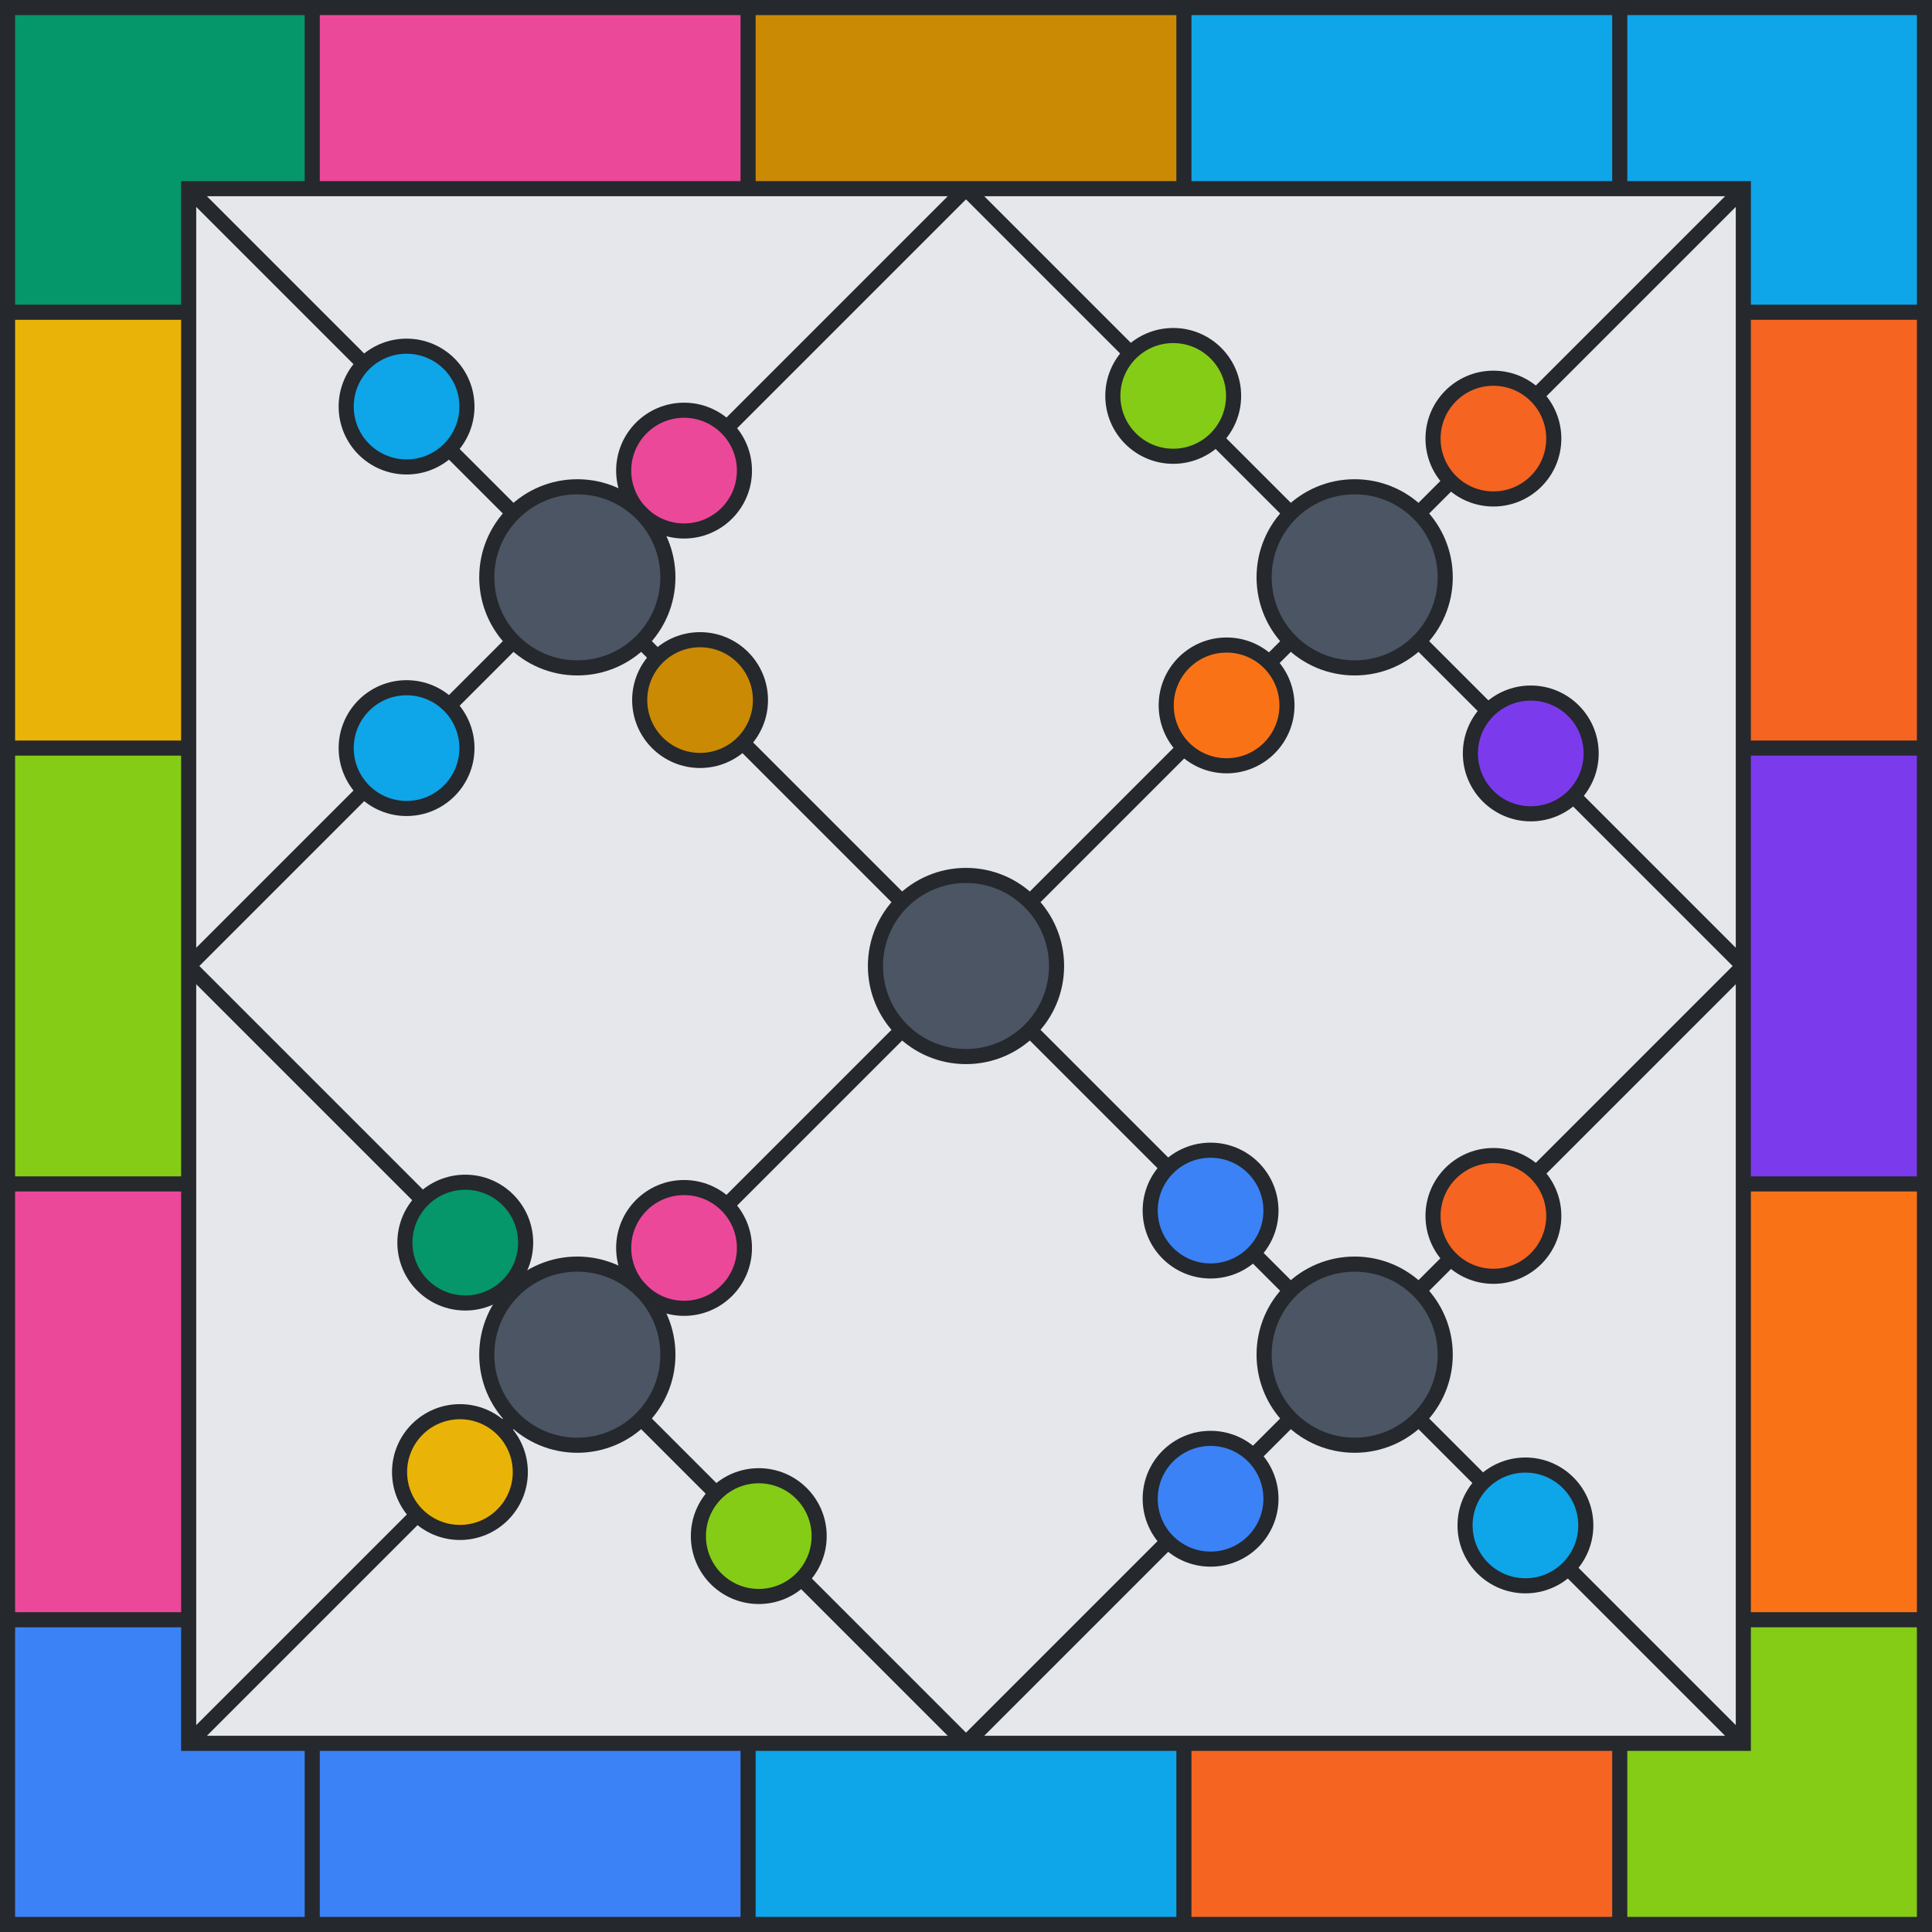 <svg viewBox="0 0 512 512" height="512" width="512" xmlns="http://www.w3.org/2000/svg" xmlns:xlink="http://www.w3.org/1999/xlink"><rect x="0" y="0" width="512" height="512" fill="#e5e7eb"></rect><path d="M 82.75 25 L 198.25 25" stroke-width="50" stroke="#EC4899" fill="none"></path><path d="M 198.25 25 L 313.75 25" stroke-width="50" stroke="#CA8A04" fill="none"></path><path d="M 313.75 25 L 429.25 25" stroke-width="50" stroke="#0EA5E9" fill="none"></path><path d="M 429.25 25 L 487 25 L 487 82.75" stroke-width="50" stroke="#0EA5E9" fill="none"></path><path d="M 487 82.75 L 487 198.25" stroke-width="50" stroke="#F56420" fill="none"></path><path d="M 487 198.25 L 487 313.75" stroke-width="50" stroke="#7C3AED" fill="none"></path><path d="M 487 313.75 L 487 429.25" stroke-width="50" stroke="#F97316" fill="none"></path><path d="M 487 429.25 L 487 487 L 429.25 487" stroke-width="50" stroke="#84CC16" fill="none"></path><path d="M 429.25 487 L 313.75 487" stroke-width="50" stroke="#F56420" fill="none"></path><path d="M 313.75 487 L 198.25 487" stroke-width="50" stroke="#0EA5E9" fill="none"></path><path d="M 198.25 487 L 82.75 487" stroke-width="50" stroke="#3B82F6" fill="none"></path><path d="M 82.75 487 L 25 487 L 25 429.25" stroke-width="50" stroke="#3B82F6" fill="none"></path><path d="M 25 429.25 L 25 313.75" stroke-width="50" stroke="#EC4899" fill="none"></path><path d="M 25 313.75 L 25 198.25" stroke-width="50" stroke="#84CC16" fill="none"></path><path d="M 25 198.25 L 25 82.75" stroke-width="50" stroke="#EAB308" fill="none"></path><path d="M 25 82.75 L 25 25 L 82.75 25" stroke-width="50" stroke="#059669" fill="none"></path><line x1="82.75" y1="0" x2="82.75" y2="50" stroke-width="4" stroke="#25282c"></line><line x1="198.25" y1="0" x2="198.25" y2="50" stroke-width="4" stroke="#25282c"></line><line x1="313.75" y1="0" x2="313.75" y2="50" stroke-width="4" stroke="#25282c"></line><line x1="429.25" y1="0" x2="429.25" y2="50" stroke-width="4" stroke="#25282c"></line><line x1="82.75" y1="462" x2="82.75" y2="512" stroke-width="4" stroke="#25282c"></line><line x1="198.25" y1="462" x2="198.25" y2="512" stroke-width="4" stroke="#25282c"></line><line x1="313.75" y1="462" x2="313.75" y2="512" stroke-width="4" stroke="#25282c"></line><line x1="429.25" y1="462" x2="429.25" y2="512" stroke-width="4" stroke="#25282c"></line><line x1="0" y1="82.75" x2="50" y2="82.75" stroke-width="4" stroke="#25282c"></line><line x1="0" y1="198.25" x2="50" y2="198.25" stroke-width="4" stroke="#25282c"></line><line x1="0" y1="313.75" x2="50" y2="313.75" stroke-width="4" stroke="#25282c"></line><line x1="0" y1="429.25" x2="50" y2="429.25" stroke-width="4" stroke="#25282c"></line><line x1="462" y1="82.75" x2="512" y2="82.75" stroke-width="4" stroke="#25282c"></line><line x1="462" y1="198.25" x2="512" y2="198.25" stroke-width="4" stroke="#25282c"></line><line x1="462" y1="313.75" x2="512" y2="313.75" stroke-width="4" stroke="#25282c"></line><line x1="462" y1="429.25" x2="512" y2="429.25" stroke-width="4" stroke="#25282c"></line><rect x="2" y="2" width="508" height="508" stroke-width="4" stroke="#25282c" fill="none"></rect><rect x="50" y="50" width="412" height="412" stroke-width="4" stroke="#25282c" fill="none"></rect><line x1="50" y1="50" x2="462" y2="462" stroke-width="4" stroke="#25282c"></line><line x1="50" y1="462" x2="462" y2="50" stroke-width="4" stroke="#25282c"></line><line x1="50" y1="256" x2="256" y2="50" stroke-width="4" stroke="#25282c"></line><line x1="256" y1="462" x2="462" y2="256" stroke-width="4" stroke="#25282c"></line><line x1="50" y1="256" x2="256" y2="462" stroke-width="4" stroke="#25282c"></line><line x1="256" y1="50" x2="462" y2="256" stroke-width="4" stroke="#25282c"></line><circle cx="181.284" cy="124.716" r="16" fill="#EC4899" stroke-width="4" stroke="#25282c"></circle><circle cx="185.527" cy="185.527" r="16" fill="#CA8A04" stroke-width="4" stroke="#25282c"></circle><circle cx="107.745" cy="198.255" r="16" fill="#0EA5E9" stroke-width="4" stroke="#25282c"></circle><circle cx="107.745" cy="107.745" r="16" fill="#0EA5E9" stroke-width="4" stroke="#25282c"></circle><circle cx="395.77" cy="116.23" r="16" fill="#F56420" stroke-width="4" stroke="#25282c"></circle><circle cx="405.669" cy="199.669" r="16" fill="#7C3AED" stroke-width="4" stroke="#25282c"></circle><circle cx="325.059" cy="186.941" r="16" fill="#F97316" stroke-width="4" stroke="#25282c"></circle><circle cx="310.917" cy="104.917" r="16" fill="#84CC16" stroke-width="4" stroke="#25282c"></circle><circle cx="395.77" cy="322.23" r="16" fill="#F56420" stroke-width="4" stroke="#25282c"></circle><circle cx="404.255" cy="404.255" r="16" fill="#0EA5E9" stroke-width="4" stroke="#25282c"></circle><circle cx="320.816" cy="397.184" r="16" fill="#3B82F6" stroke-width="4" stroke="#25282c"></circle><circle cx="320.816" cy="320.816" r="16" fill="#3B82F6" stroke-width="4" stroke="#25282c"></circle><circle cx="181.284" cy="330.716" r="16" fill="#EC4899" stroke-width="4" stroke="#25282c"></circle><circle cx="201.083" cy="407.083" r="16" fill="#84CC16" stroke-width="4" stroke="#25282c"></circle><circle cx="121.887" cy="390.113" r="16" fill="#EAB308" stroke-width="4" stroke="#25282c"></circle><circle cx="123.302" cy="329.302" r="16" fill="#059669" stroke-width="4" stroke="#25282c"></circle><circle r="24" cx="153" cy="153" stroke-width="4" stroke="#25282c" fill="#4b5563"></circle><circle r="24" cx="359" cy="153" stroke-width="4" stroke="#25282c" fill="#4b5563"></circle><circle r="24" cx="359" cy="359" stroke-width="4" stroke="#25282c" fill="#4b5563"></circle><circle r="24" cx="153" cy="359" stroke-width="4" stroke="#25282c" fill="#4b5563"></circle><circle r="24" cx="256" cy="256" stroke-width="4" stroke="#25282c" fill="#4b5563"></circle></svg>